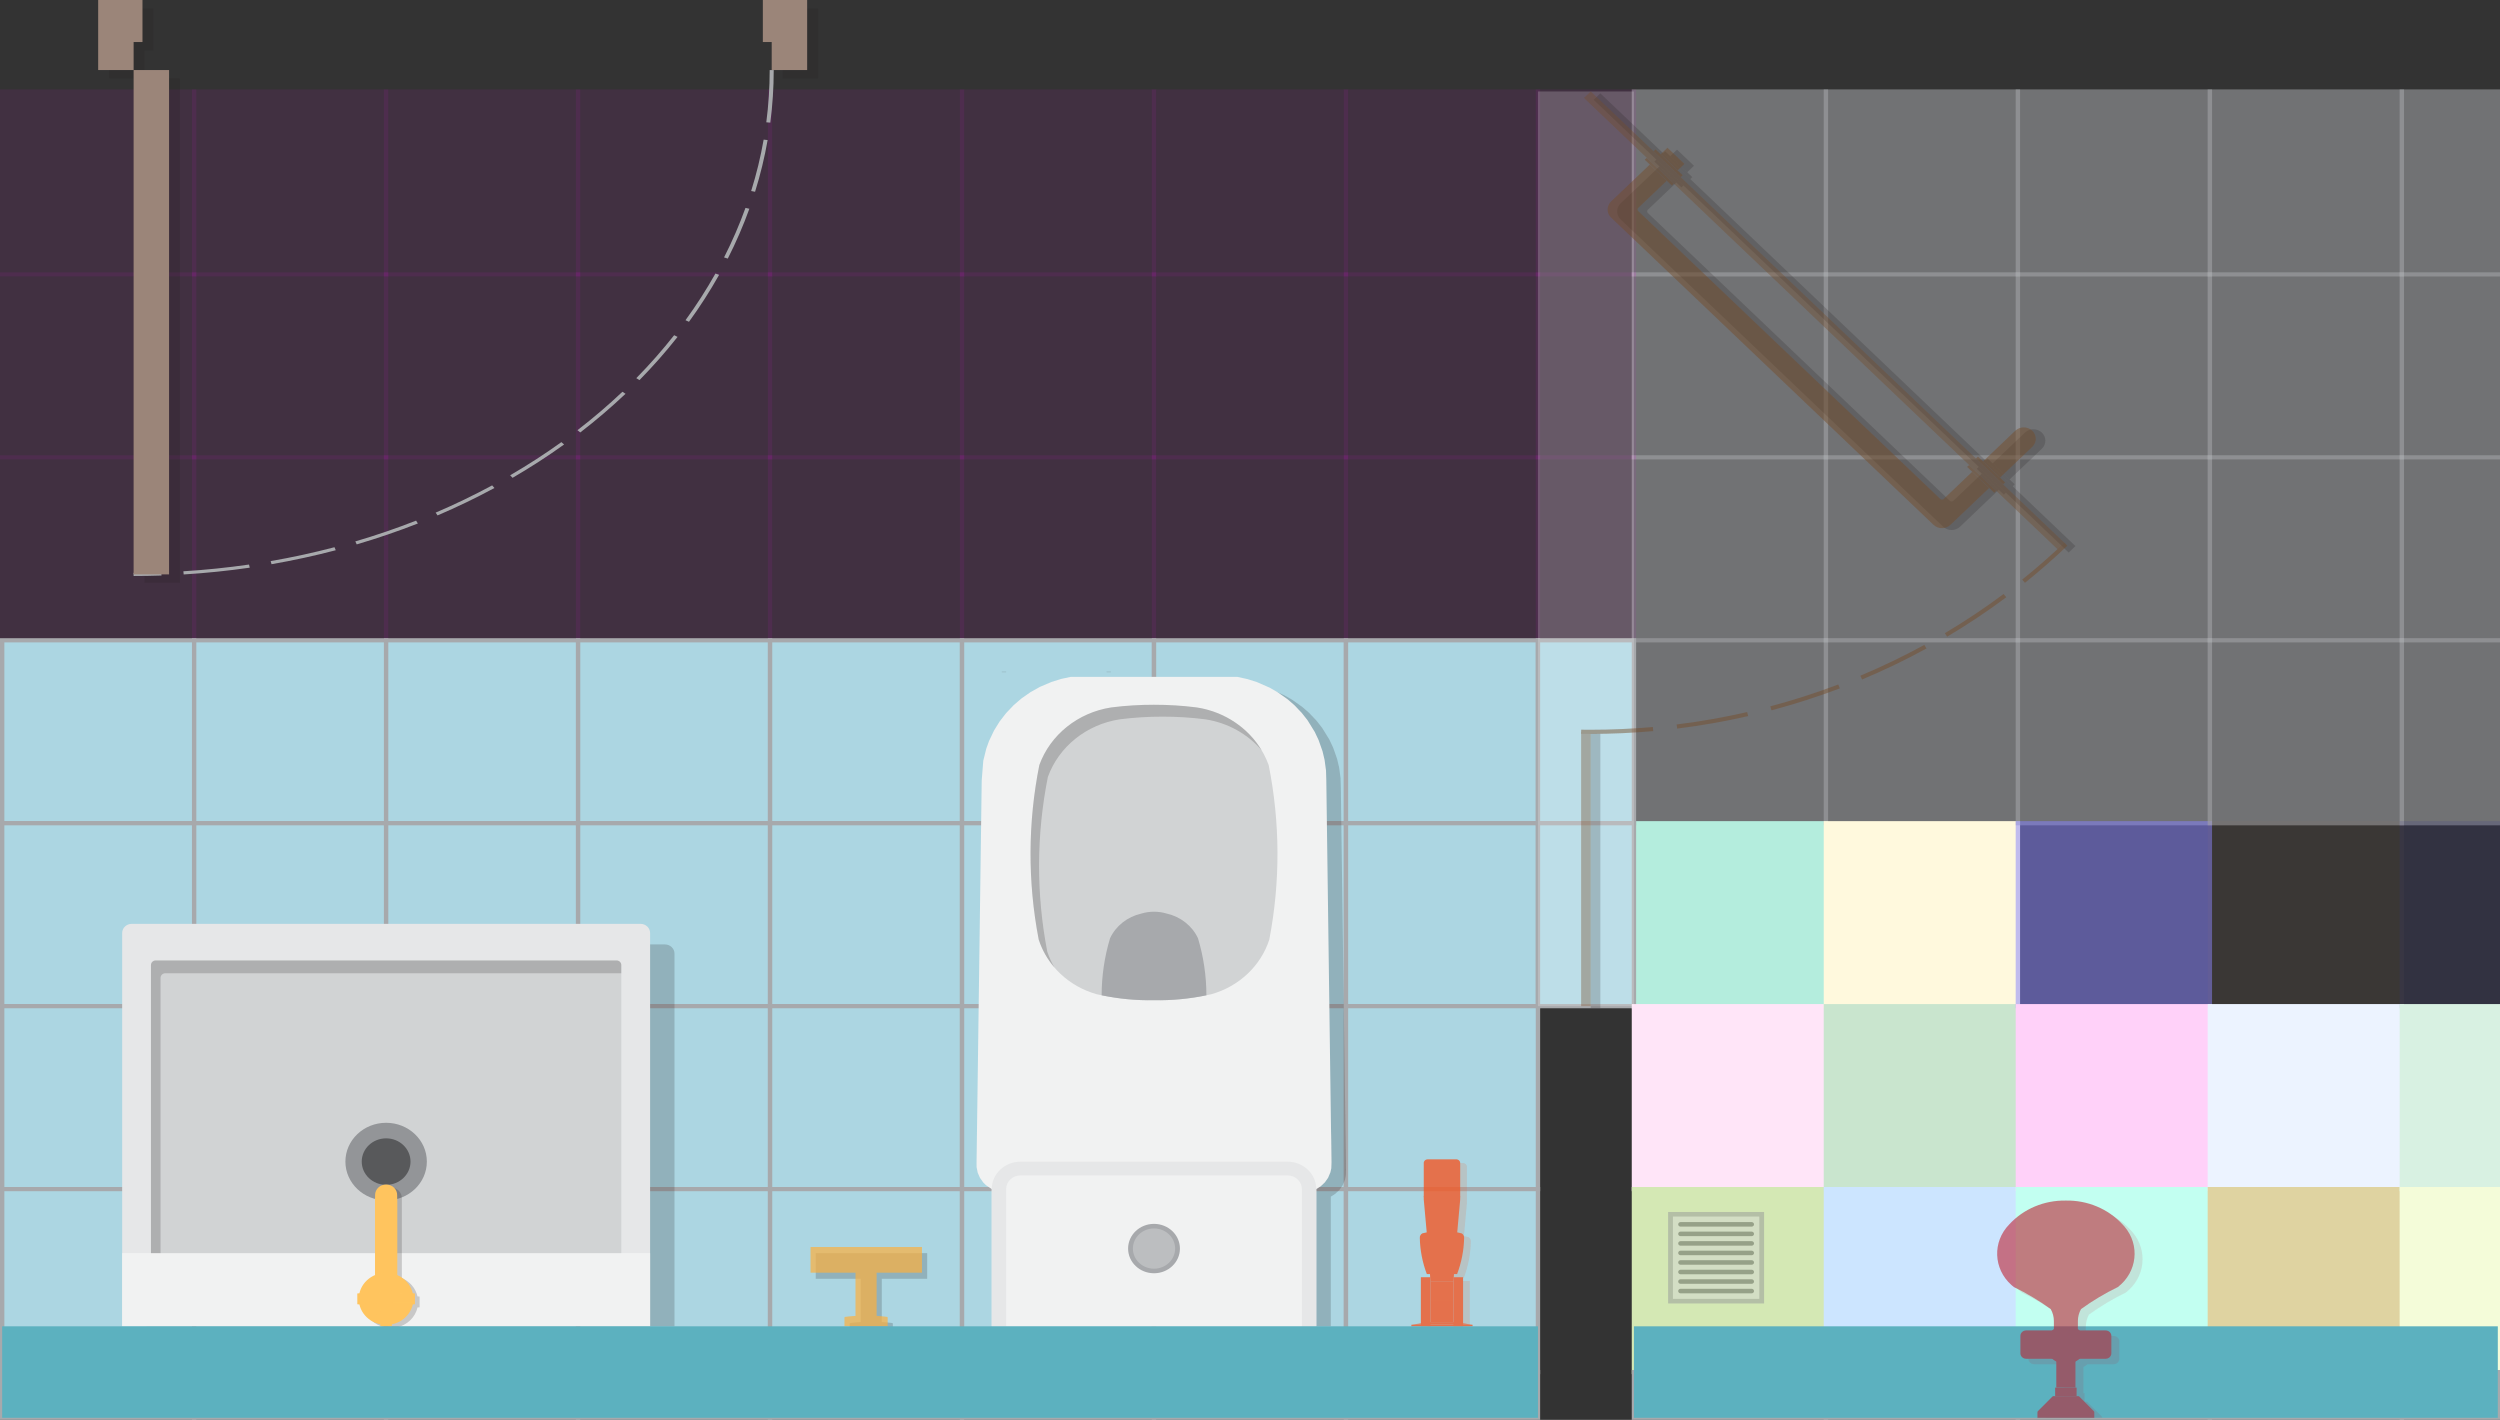<?xml version="1.0" encoding="UTF-8"?>
<svg xmlns="http://www.w3.org/2000/svg" viewBox="0 0 3148.19 1788.01">
  <rect x="0" y="0" width="3148.19" height="1788.01" fill="#333333" stroke="none"/>
  <defs>
    <style>
      .cls-1 {
        fill: #c9e5ce;
      }

      .cls-2 {
        opacity: .81;
      }

      .cls-3 {
        fill: #fff;
      }

      .cls-4 {
        fill: #a7a9ac;
      }

      .cls-5 {
        fill: #f15a29;
      }

      .cls-6 {
        opacity: .51;
      }

      .cls-7 {
        opacity: .5;
      }

      .cls-8 {
        fill: #939598;
      }

      .cls-9 {
        fill: #b4eddd;
      }

      .cls-10 {
        opacity: .06;
      }

      .cls-11 {
        fill: #9b8579;
      }

      .cls-12, .cls-13 {
        fill: #be1e2d;
      }

      .cls-14 {
        fill: #ffd1f9;
      }

      .cls-15 {
        opacity: .47;
      }

      .cls-16, .cls-17, .cls-13 {
        opacity: .2;
      }

      .cls-18 {
        opacity: .07;
      }

      .cls-19 {
        opacity: .8;
      }

      .cls-20 {
        fill: #754c29;
      }

      .cls-21 {
        fill: #fff9dd;
      }

      .cls-22 {
        opacity: .54;
      }

      .cls-23 {
        fill: #a97c50;
      }

      .cls-24 {
        opacity: .58;
      }

      .cls-25 {
        fill: #5cb1bf;
      }

      .cls-26 {
        fill: #ffe5f8;
      }

      .cls-27 {
        fill: #2e3192;
      }

      .cls-28 {
        fill: #cce5ff;
      }

      .cls-29 {
        fill: #dfd3a1;
      }

      .cls-30 {
        opacity: .15;
      }

      .cls-31 {
        fill: #c2fff1;
      }

      .cls-32 {
        fill: #d4e8b4;
      }

      .cls-33 {
        fill: #f1f2f2;
      }

      .cls-34 {
        fill: #fbb040;
      }

      .cls-17, .cls-35 {
        fill: #231f20;
      }

      .cls-36 {
        fill: #d8f1e2;
      }

      .cls-37 {
        fill: #acd6e2;
      }

      .cls-38 {
        opacity: .1;
      }

      .cls-39 {
        fill: #ffc45e;
      }

      .cls-40 {
        fill: #f0f;
      }

      .cls-41 {
        fill: #d1d3d4;
      }

      .cls-42 {
        fill: #e6e7e8;
      }

      .cls-43 {
        fill: #f4fcd9;
      }

      .cls-44 {
        fill: #8681ff;
      }

      .cls-45 {
        fill: #bcbec0;
      }

      .cls-46 {
        fill: #ecf3ff;
      }

      .cls-47 {
        opacity: .71;
      }

      .cls-48 {
        fill: #58595b;
      }
    </style>
  </defs>
  <g id="Layer_2" data-name="Layer 2">
    <g>
      <g class="cls-18">
        <rect class="cls-40" x="8.44" y="109.5" width="230.37" height="241.75" transform="translate(-106.75 353.99) rotate(-90)"/>
        <path class="cls-40" d="m247.24,112.57v235.61H0V112.57h247.24Zm-5.5,230.37V117.81s-236.25,0-236.25,0v225.13s236.25,0,236.25,0Z"/>
      </g>
      <g class="cls-18">
        <rect class="cls-40" x="250.18" y="109.5" width="230.37" height="241.75" transform="translate(134.99 595.74) rotate(-90)"/>
        <path class="cls-40" d="m488.99,112.57v235.61h-247.24V112.57h247.24Zm-5.5,230.37V117.81s-236.25,0-236.25,0v225.13s236.25,0,236.25,0Z"/>
      </g>
      <g class="cls-18">
        <rect class="cls-40" x="491.93" y="109.5" width="230.37" height="241.75" transform="translate(376.74 837.48) rotate(-90)"/>
        <path class="cls-40" d="m730.73,112.57v235.61h-247.24V112.57h247.24Zm-5.5,230.37V117.81s-236.25,0-236.25,0v225.13s236.25,0,236.25,0Z"/>
      </g>
      <g class="cls-18">
        <rect class="cls-40" x="733.67" y="109.5" width="230.37" height="241.75" transform="translate(618.48 1079.23) rotate(-90)"/>
        <path class="cls-40" d="m972.48,112.57v235.61h-247.24V112.57h247.24Zm-5.5,230.37V117.81s-236.25,0-236.25,0v225.13s236.25,0,236.25,0Z"/>
      </g>
      <g class="cls-18">
        <rect class="cls-40" x="975.42" y="109.5" width="230.37" height="241.74" transform="translate(860.23 1320.97) rotate(-90)"/>
        <path class="cls-40" d="m1214.22,112.57v235.61h-247.24V112.57h247.24Zm-5.5,230.37V117.81s-236.25,0-236.25,0v225.13s236.25,0,236.25,0Z"/>
      </g>
      <g class="cls-18">
        <rect class="cls-40" x="1217.16" y="109.5" width="230.37" height="241.75" transform="translate(1101.97 1562.72) rotate(-90)"/>
        <path class="cls-40" d="m1455.97,112.57v235.61h-247.24V112.57h247.24Zm-5.5,230.37V117.81s-236.25,0-236.25,0v225.13s236.25,0,236.25,0Z"/>
      </g>
      <g class="cls-18">
        <rect class="cls-40" x="1458.91" y="109.5" width="230.37" height="241.74" transform="translate(1343.72 1804.47) rotate(-90)"/>
        <path class="cls-40" d="m1697.71,112.57v235.61h-247.24V112.57h247.24Zm-5.5,230.37V117.81s-236.25,0-236.25,0v225.13s236.25,0,236.25,0Z"/>
      </g>
      <g class="cls-18">
        <rect class="cls-40" x="1700.65" y="109.5" width="230.37" height="241.75" transform="translate(1585.47 2046.21) rotate(-90)"/>
        <path class="cls-40" d="m1939.46,112.57v235.61h-247.24V112.57h247.24Zm-5.5,230.37V117.81s-236.25,0-236.25,0v225.13s236.25,0,236.25,0Z"/>
      </g>
      <g class="cls-18">
        <rect class="cls-40" x="8.44" y="339.87" width="230.37" height="241.75" transform="translate(-337.12 584.37) rotate(-90)"/>
        <path class="cls-40" d="m247.24,342.94v235.61H0v-235.61h247.24Zm-5.5,230.37v-225.13s-236.25,0-236.25,0v225.13s236.25,0,236.25,0Z"/>
      </g>
      <g class="cls-18">
        <rect class="cls-40" x="8.44" y="570.24" width="230.37" height="241.75" transform="translate(-567.5 814.74) rotate(-90)"/>
        <path class="cls-40" d="m247.24,573.31v235.61H0v-235.61h247.24Zm-5.5,230.37v-225.13s-236.25,0-236.25,0v225.13s236.25,0,236.25,0Z"/>
      </g>
      <g>
        <rect class="cls-37" x="8.44" y="800.62" width="230.37" height="241.75" transform="translate(-797.87 1045.11) rotate(-90)"/>
        <path class="cls-4" d="m247.24,803.68v235.61H0v-235.61h247.24Zm-5.5,230.37v-225.13s-236.25,0-236.25,0v225.13s236.25,0,236.25,0Z"/>
      </g>
      <g>
        <rect class="cls-37" x="8.44" y="1030.99" width="230.37" height="241.75" transform="translate(-1028.24 1275.48) rotate(-90)"/>
        <path class="cls-4" d="m247.24,1034.06v235.61H0v-235.61h247.24Zm-5.5,230.37v-225.13s-236.25,0-236.25,0v225.13s236.25,0,236.25,0Z"/>
      </g>
      <g>
        <rect class="cls-37" x="8.44" y="1261.36" width="230.37" height="241.75" transform="translate(-1258.61 1505.85) rotate(-90)"/>
        <path class="cls-4" d="m247.24,1264.43v235.61H0v-235.61h247.24Zm-5.5,230.37v-225.13s-236.25,0-236.25,0v225.13s236.25,0,236.25,0Z"/>
      </g>
      <g>
        <rect class="cls-37" x="8.44" y="1491.73" width="230.37" height="241.75" transform="translate(-1488.98 1736.23) rotate(-90)"/>
        <path class="cls-4" d="m247.24,1494.8v235.61H0v-235.61h247.24Zm-5.5,230.37v-225.13s-236.25,0-236.25,0v225.13s236.25,0,236.25,0Z"/>
      </g>
      <g>
        <rect class="cls-37" x="94.82" y="1635.72" width="57.59" height="241.75" transform="translate(-1632.97 1880.21) rotate(-90)"/>
        <path class="cls-4" d="m247.24,1725.17v62.83H0v-62.83h247.24Zm-5.5,57.59v-52.35s-236.25,0-236.25,0v52.35s236.25,0,236.25,0Z"/>
      </g>
      <g class="cls-18">
        <rect class="cls-40" x="250.18" y="339.87" width="230.37" height="241.75" transform="translate(-95.38 826.11) rotate(-90)"/>
        <path class="cls-40" d="m488.99,342.94v235.61h-247.24v-235.61h247.24Zm-5.5,230.37v-225.13s-236.25,0-236.25,0v225.13s236.25,0,236.25,0Z"/>
      </g>
      <g class="cls-18">
        <rect class="cls-40" x="250.18" y="570.24" width="230.37" height="241.75" transform="translate(-325.75 1056.48) rotate(-90)"/>
        <path class="cls-40" d="m488.99,573.31v235.61h-247.24v-235.61h247.24Zm-5.5,230.37v-225.13s-236.25,0-236.25,0v225.13s236.25,0,236.25,0Z"/>
      </g>
      <g>
        <rect class="cls-37" x="250.18" y="800.62" width="230.37" height="241.75" transform="translate(-556.12 1286.86) rotate(-90)"/>
        <path class="cls-4" d="m488.99,803.68v235.61h-247.24v-235.61h247.24Zm-5.5,230.37v-225.13s-236.25,0-236.25,0v225.13s236.25,0,236.25,0Z"/>
      </g>
      <g>
        <rect class="cls-37" x="250.18" y="1030.99" width="230.37" height="241.75" transform="translate(-786.49 1517.23) rotate(-90)"/>
        <path class="cls-4" d="m488.99,1034.06v235.61h-247.24v-235.61h247.24Zm-5.5,230.37v-225.13s-236.25,0-236.25,0v225.13s236.25,0,236.25,0Z"/>
      </g>
      <g>
        <rect class="cls-37" x="250.18" y="1261.36" width="230.37" height="241.75" transform="translate(-1016.87 1747.6) rotate(-90)"/>
        <path class="cls-4" d="m488.99,1264.43v235.61h-247.24v-235.61h247.24Zm-5.5,230.37v-225.13s-236.25,0-236.25,0v225.13s236.25,0,236.25,0Z"/>
      </g>
      <g>
        <rect class="cls-37" x="250.18" y="1491.73" width="230.37" height="241.75" transform="translate(-1247.24 1977.97) rotate(-90)"/>
        <path class="cls-4" d="m488.99,1494.8v235.61h-247.24v-235.61h247.24Zm-5.5,230.37v-225.13s-236.25,0-236.25,0v225.13s236.25,0,236.25,0Z"/>
      </g>
      <g>
        <rect class="cls-37" x="336.57" y="1635.72" width="57.59" height="241.75" transform="translate(-1391.22 2121.95) rotate(-90)"/>
        <path class="cls-4" d="m488.99,1725.17v62.83h-247.24v-62.83h247.24Zm-5.5,57.59v-52.35s-236.25,0-236.25,0v52.35s236.25,0,236.25,0Z"/>
      </g>
      <g class="cls-18">
        <rect class="cls-40" x="491.93" y="339.87" width="230.37" height="241.75" transform="translate(146.37 1067.86) rotate(-90)"/>
        <path class="cls-40" d="m730.73,342.94v235.61h-247.24v-235.61h247.24Zm-5.5,230.37v-225.13s-236.25,0-236.25,0v225.13s236.25,0,236.25,0Z"/>
      </g>
      <g class="cls-18">
        <rect class="cls-40" x="491.93" y="570.24" width="230.37" height="241.75" transform="translate(-84.01 1298.23) rotate(-90)"/>
        <path class="cls-40" d="m730.73,573.31v235.61h-247.24v-235.61h247.24Zm-5.5,230.37v-225.13s-236.25,0-236.25,0v225.13s236.25,0,236.25,0Z"/>
      </g>
      <g>
        <rect class="cls-37" x="491.93" y="800.62" width="230.37" height="241.75" transform="translate(-314.38 1528.6) rotate(-90)"/>
        <path class="cls-4" d="m730.73,803.68v235.61h-247.24v-235.61h247.24Zm-5.5,230.37v-225.13s-236.25,0-236.25,0v225.13s236.25,0,236.25,0Z"/>
      </g>
      <g>
        <rect class="cls-37" x="491.93" y="1030.99" width="230.37" height="241.75" transform="translate(-544.75 1758.97) rotate(-90)"/>
        <path class="cls-4" d="m730.73,1034.06v235.61h-247.24v-235.61h247.24Zm-5.5,230.37v-225.13s-236.25,0-236.25,0v225.13s236.25,0,236.25,0Z"/>
      </g>
      <g>
        <rect class="cls-37" x="491.93" y="1261.36" width="230.37" height="241.75" transform="translate(-775.12 1989.34) rotate(-90)"/>
        <path class="cls-4" d="m730.73,1264.43v235.61h-247.24v-235.61h247.24Zm-5.5,230.37v-225.13s-236.25,0-236.25,0v225.13s236.25,0,236.25,0Z"/>
      </g>
      <g>
        <rect class="cls-37" x="491.93" y="1491.73" width="230.37" height="241.75" transform="translate(-1005.49 2219.72) rotate(-90)"/>
        <path class="cls-4" d="m730.73,1494.8v235.61h-247.24v-235.61h247.24Zm-5.5,230.37v-225.13s-236.25,0-236.25,0v225.13s236.25,0,236.25,0Z"/>
      </g>
      <g>
        <rect class="cls-37" x="578.31" y="1635.72" width="57.59" height="241.75" transform="translate(-1149.48 2363.7) rotate(-90)"/>
        <path class="cls-4" d="m730.73,1725.17v62.83h-247.24v-62.83h247.24Zm-5.5,57.59v-52.35s-236.25,0-236.25,0v52.35s236.25,0,236.25,0Z"/>
      </g>
      <g class="cls-18">
        <rect class="cls-40" x="733.67" y="339.87" width="230.37" height="241.75" transform="translate(388.11 1309.6) rotate(-90)"/>
        <path class="cls-40" d="m972.48,342.94v235.61h-247.24v-235.61h247.24Zm-5.5,230.37v-225.13s-236.25,0-236.25,0v225.13s236.25,0,236.25,0Z"/>
      </g>
      <g class="cls-18">
        <rect class="cls-40" x="733.67" y="570.24" width="230.37" height="241.75" transform="translate(157.74 1539.97) rotate(-90)"/>
        <path class="cls-40" d="m972.48,573.31v235.61h-247.24v-235.61h247.24Zm-5.5,230.37v-225.13s-236.25,0-236.25,0v225.13s236.25,0,236.25,0Z"/>
      </g>
      <g>
        <rect class="cls-37" x="733.67" y="800.62" width="230.37" height="241.75" transform="translate(-72.63 1770.35) rotate(-90)"/>
        <path class="cls-4" d="m972.48,803.68v235.61h-247.24v-235.61h247.24Zm-5.5,230.37v-225.13s-236.25,0-236.25,0v225.13s236.25,0,236.25,0Z"/>
      </g>
      <g>
        <rect class="cls-37" x="733.67" y="1030.99" width="230.37" height="241.75" transform="translate(-303 2000.72) rotate(-90)"/>
        <path class="cls-4" d="m972.48,1034.06v235.61h-247.24v-235.61h247.24Zm-5.5,230.37v-225.13s-236.25,0-236.25,0v225.13s236.25,0,236.25,0Z"/>
      </g>
      <g>
        <rect class="cls-37" x="733.67" y="1261.36" width="230.37" height="241.75" transform="translate(-533.38 2231.09) rotate(-90)"/>
        <path class="cls-4" d="m972.48,1264.43v235.61h-247.24v-235.61h247.24Zm-5.5,230.37v-225.13s-236.25,0-236.25,0v225.13s236.25,0,236.25,0Z"/>
      </g>
      <g>
        <rect class="cls-37" x="733.67" y="1491.73" width="230.37" height="241.75" transform="translate(-763.75 2461.46) rotate(-90)"/>
        <path class="cls-4" d="m972.48,1494.8v235.61h-247.24v-235.61h247.24Zm-5.5,230.37v-225.13s-236.25,0-236.25,0v225.13s236.25,0,236.25,0Z"/>
      </g>
      <g>
        <rect class="cls-37" x="820.06" y="1635.72" width="57.59" height="241.75" transform="translate(-907.73 2605.45) rotate(-90)"/>
        <path class="cls-4" d="m972.48,1725.17v62.83h-247.24v-62.83h247.24Zm-5.5,57.59v-52.35s-236.25,0-236.25,0v52.35s236.25,0,236.25,0Z"/>
      </g>
      <g class="cls-18">
        <rect class="cls-40" x="975.42" y="339.87" width="230.37" height="241.74" transform="translate(629.86 1551.35) rotate(-90)"/>
        <path class="cls-40" d="m1214.22,342.94v235.61h-247.24v-235.61h247.24Zm-5.5,230.37v-225.13s-236.25,0-236.25,0v225.13s236.25,0,236.25,0Z"/>
      </g>
      <g class="cls-18">
        <rect class="cls-40" x="975.42" y="570.24" width="230.37" height="241.74" transform="translate(399.49 1781.72) rotate(-90)"/>
        <path class="cls-40" d="m1214.22,573.31v235.61h-247.24v-235.61h247.24Zm-5.5,230.37v-225.13s-236.25,0-236.25,0v225.13s236.25,0,236.25,0Z"/>
      </g>
      <g>
        <rect class="cls-37" x="975.42" y="800.62" width="230.37" height="241.74" transform="translate(169.11 2012.09) rotate(-90)"/>
        <path class="cls-4" d="m1214.22,803.68v235.61h-247.24v-235.61h247.24Zm-5.5,230.37v-225.13s-236.25,0-236.25,0v225.13s236.25,0,236.25,0Z"/>
      </g>
      <g>
        <rect class="cls-37" x="975.42" y="1030.99" width="230.37" height="241.74" transform="translate(-61.26 2242.46) rotate(-90)"/>
        <path class="cls-4" d="m1214.22,1034.06v235.61h-247.24v-235.61h247.24Zm-5.5,230.37v-225.13s-236.25,0-236.25,0v225.13s236.25,0,236.25,0Z"/>
      </g>
      <g>
        <rect class="cls-37" x="975.42" y="1261.36" width="230.37" height="241.74" transform="translate(-291.63 2472.84) rotate(-90)"/>
        <path class="cls-4" d="m1214.22,1264.43v235.61h-247.24v-235.61h247.24Zm-5.5,230.37v-225.13s-236.25,0-236.25,0v225.13s236.25,0,236.25,0Z"/>
      </g>
      <g>
        <rect class="cls-37" x="975.42" y="1491.73" width="230.37" height="241.74" transform="translate(-522 2703.21) rotate(-90)"/>
        <path class="cls-4" d="m1214.22,1494.8v235.61h-247.24v-235.61h247.24Zm-5.5,230.37v-225.13s-236.25,0-236.25,0v225.13s236.25,0,236.25,0Z"/>
      </g>
      <g>
        <rect class="cls-37" x="1061.81" y="1635.72" width="57.59" height="241.74" transform="translate(-665.99 2847.19) rotate(-90)"/>
        <path class="cls-4" d="m1214.22,1725.17v62.83h-247.24v-62.83h247.24Zm-5.5,57.59v-52.35s-236.25,0-236.25,0v52.35s236.25,0,236.25,0Z"/>
      </g>
      <g class="cls-18">
        <rect class="cls-40" x="1217.16" y="339.87" width="230.37" height="241.75" transform="translate(871.6 1793.09) rotate(-90)"/>
        <path class="cls-40" d="m1455.97,342.94v235.61h-247.24v-235.61h247.24Zm-5.5,230.37v-225.13s-236.25,0-236.25,0v225.13s236.25,0,236.25,0Z"/>
      </g>
      <g class="cls-18">
        <rect class="cls-40" x="1217.16" y="570.24" width="230.37" height="241.75" transform="translate(641.23 2023.46) rotate(-90)"/>
        <path class="cls-40" d="m1455.97,573.31v235.61h-247.24v-235.61h247.24Zm-5.5,230.37v-225.13s-236.25,0-236.25,0v225.13s236.25,0,236.25,0Z"/>
      </g>
      <g>
        <rect class="cls-37" x="1217.16" y="800.62" width="230.37" height="241.75" transform="translate(410.86 2253.84) rotate(-90)"/>
        <path class="cls-4" d="m1455.97,803.68v235.61h-247.24v-235.61h247.24Zm-5.5,230.37v-225.13s-236.25,0-236.25,0v225.13s236.25,0,236.25,0Z"/>
      </g>
      <g>
        <rect class="cls-37" x="1217.16" y="1030.99" width="230.37" height="241.75" transform="translate(180.49 2484.21) rotate(-90)"/>
        <path class="cls-4" d="m1455.97,1034.06v235.61h-247.24v-235.61h247.24Zm-5.5,230.37v-225.13s-236.25,0-236.25,0v225.13s236.25,0,236.25,0Z"/>
      </g>
      <g>
        <rect class="cls-37" x="1217.16" y="1261.36" width="230.37" height="241.75" transform="translate(-49.89 2714.58) rotate(-90)"/>
        <path class="cls-4" d="m1455.97,1264.43v235.61h-247.24v-235.61h247.24Zm-5.5,230.37v-225.13s-236.25,0-236.25,0v225.13s236.25,0,236.25,0Z"/>
      </g>
      <g>
        <rect class="cls-37" x="1217.16" y="1491.73" width="230.37" height="241.75" transform="translate(-280.26 2944.95) rotate(-90)"/>
        <path class="cls-4" d="m1455.97,1494.8v235.61h-247.24v-235.61h247.24Zm-5.5,230.37v-225.13s-236.25,0-236.25,0v225.13s236.25,0,236.25,0Z"/>
      </g>
      <g>
        <rect class="cls-37" x="1303.55" y="1635.72" width="57.59" height="241.75" transform="translate(-424.24 3088.94) rotate(-90)"/>
        <path class="cls-4" d="m1455.97,1725.17v62.83h-247.24v-62.83h247.24Zm-5.5,57.59v-52.35s-236.25,0-236.25,0v52.35s236.25,0,236.25,0Z"/>
      </g>
      <g class="cls-18">
        <rect class="cls-40" x="1458.91" y="339.87" width="230.37" height="241.74" transform="translate(1113.35 2034.84) rotate(-90)"/>
        <path class="cls-40" d="m1697.71,342.94v235.61h-247.24v-235.61h247.24Zm-5.5,230.37v-225.13s-236.25,0-236.25,0v225.13s236.25,0,236.25,0Z"/>
      </g>
      <g class="cls-18">
        <rect class="cls-40" x="1458.91" y="570.24" width="230.37" height="241.74" transform="translate(882.98 2265.21) rotate(-90)"/>
        <path class="cls-40" d="m1697.71,573.31v235.61h-247.24v-235.61h247.24Zm-5.5,230.37v-225.13s-236.25,0-236.25,0v225.13s236.25,0,236.25,0Z"/>
      </g>
      <g>
        <rect class="cls-37" x="1458.91" y="800.62" width="230.37" height="241.74" transform="translate(652.6 2495.58) rotate(-90)"/>
        <path class="cls-4" d="m1697.71,803.68v235.61h-247.24v-235.61h247.24Zm-5.5,230.37v-225.13s-236.25,0-236.25,0v225.13s236.25,0,236.25,0Z"/>
      </g>
      <g>
        <rect class="cls-37" x="1458.91" y="1030.99" width="230.37" height="241.74" transform="translate(422.23 2725.95) rotate(-90)"/>
        <path class="cls-4" d="m1697.71,1034.06v235.61h-247.24v-235.61h247.24Zm-5.5,230.37v-225.13s-236.25,0-236.25,0v225.13s236.25,0,236.25,0Z"/>
      </g>
      <g>
        <rect class="cls-37" x="1458.91" y="1261.36" width="230.37" height="241.74" transform="translate(191.86 2956.33) rotate(-90)"/>
        <path class="cls-4" d="m1697.71,1264.43v235.61h-247.24v-235.61h247.24Zm-5.5,230.37v-225.13s-236.25,0-236.25,0v225.13s236.25,0,236.25,0Z"/>
      </g>
      <g>
        <rect class="cls-37" x="1458.91" y="1491.73" width="230.37" height="241.74" transform="translate(-38.51 3186.7) rotate(-90)"/>
        <path class="cls-4" d="m1697.71,1494.8v235.61h-247.24v-235.61h247.24Zm-5.5,230.37v-225.13s-236.25,0-236.25,0v225.13s236.25,0,236.25,0Z"/>
      </g>
      <g>
        <rect class="cls-37" x="1545.3" y="1635.72" width="57.59" height="241.74" transform="translate(-182.5 3330.68) rotate(-90)"/>
        <path class="cls-4" d="m1697.71,1725.17v62.83h-247.24v-62.83h247.24Zm-5.5,57.59v-52.35s-236.25,0-236.25,0v52.35s236.25,0,236.25,0Z"/>
      </g>
      <g class="cls-18">
        <rect class="cls-40" x="1700.65" y="339.87" width="230.37" height="241.75" transform="translate(1355.09 2276.58) rotate(-90)"/>
        <path class="cls-40" d="m1939.46,342.94v235.61h-247.24v-235.61h247.24Zm-5.5,230.37v-225.13s-236.25,0-236.25,0v225.13s236.25,0,236.25,0Z"/>
      </g>
      <g class="cls-18">
        <rect class="cls-40" x="1700.65" y="570.24" width="230.37" height="241.75" transform="translate(1124.72 2506.95) rotate(-90)"/>
        <path class="cls-40" d="m1939.46,573.31v235.61h-247.24v-235.61h247.24Zm-5.5,230.37v-225.13s-236.25,0-236.25,0v225.13s236.25,0,236.25,0Z"/>
      </g>
      <g>
        <rect class="cls-37" x="1700.65" y="800.62" width="230.37" height="241.75" transform="translate(894.35 2737.33) rotate(-90)"/>
        <path class="cls-4" d="m1939.46,803.68v235.61h-247.24v-235.61h247.24Zm-5.5,230.37v-225.13s-236.25,0-236.25,0v225.13s236.25,0,236.25,0Z"/>
      </g>
      <g>
        <rect class="cls-37" x="1700.65" y="1030.99" width="230.37" height="241.75" transform="translate(663.98 2967.7) rotate(-90)"/>
        <path class="cls-4" d="m1939.46,1034.06v235.61h-247.24v-235.61h247.24Zm-5.5,230.37v-225.13s-236.25,0-236.25,0v225.13s236.25,0,236.25,0Z"/>
      </g>
      <g>
        <rect class="cls-37" x="1700.65" y="1261.36" width="230.37" height="241.75" transform="translate(433.6 3198.07) rotate(-90)"/>
        <path class="cls-4" d="m1939.46,1264.43v235.61h-247.24v-235.61h247.24Zm-5.5,230.37v-225.13s-236.25,0-236.25,0v225.13s236.25,0,236.25,0Z"/>
      </g>
      <g>
        <rect class="cls-37" x="1700.65" y="1491.73" width="230.37" height="241.75" transform="translate(203.23 3428.44) rotate(-90)"/>
        <path class="cls-4" d="m1939.46,1494.8v235.61h-247.24v-235.61h247.24Zm-5.5,230.37v-225.13s-236.25,0-236.25,0v225.13s236.25,0,236.25,0Z"/>
      </g>
      <g>
        <rect class="cls-37" x="1787.04" y="1635.72" width="57.59" height="241.75" transform="translate(59.25 3572.43) rotate(-90)"/>
        <path class="cls-4" d="m1939.46,1725.17v62.83h-247.24v-62.83h247.24Zm-5.5,57.59v-52.35s-236.25,0-236.25,0v52.35s236.25,0,236.25,0Z"/>
      </g>
      <g class="cls-22">
        <rect class="cls-4" x="2063.27" y="109.5" width="230.37" height="241.75" transform="translate(1948.08 2408.83) rotate(-90)"/>
        <path class="cls-4" d="m2302.08,112.57v235.61h-247.24V112.57h247.24Zm-5.5,230.37V117.81s-236.25,0-236.25,0v225.13s236.25,0,236.25,0Z"/>
      </g>
      <g class="cls-22">
        <rect class="cls-4" x="2063.27" y="339.87" width="230.37" height="241.75" transform="translate(1717.71 2639.2) rotate(-90)"/>
        <path class="cls-4" d="m2302.08,342.94v235.61h-247.24v-235.61h247.24Zm-5.5,230.37v-225.13s-236.25,0-236.25,0v225.13s236.25,0,236.25,0Z"/>
      </g>
      <g class="cls-22">
        <rect class="cls-4" x="2063.27" y="570.24" width="230.37" height="241.75" transform="translate(1487.34 2869.57) rotate(-90)"/>
        <path class="cls-4" d="m2302.08,573.31v235.61h-247.24v-235.61h247.24Zm-5.5,230.37v-225.13s-236.25,0-236.25,0v225.13s236.25,0,236.25,0Z"/>
      </g>
      <g class="cls-22">
        <rect class="cls-4" x="2063.27" y="800.62" width="230.37" height="241.75" transform="translate(1256.97 3099.94) rotate(-90)"/>
        <path class="cls-4" d="m2302.08,803.68v235.61h-247.24v-235.61h247.24Zm-5.5,230.37v-225.13s-236.25,0-236.25,0v225.13s236.25,0,236.25,0Z"/>
      </g>
      <g>
        <rect class="cls-9" x="2063.27" y="1030.99" width="230.37" height="241.75" transform="translate(1026.59 3330.32) rotate(-90)"/>
        <path class="cls-9" d="m2302.08,1034.06v235.61h-247.24v-235.61h247.24Zm-5.5,230.37v-225.13s-236.25,0-236.25,0v225.13s236.25,0,236.25,0Z"/>
      </g>
      <g class="cls-18">
        <rect class="cls-40" x="1881.96" y="169.94" width="230.37" height="120.87" transform="translate(1766.77 2227.52) rotate(-90)"/>
        <path class="cls-40" d="m2060.33,112.57v235.61h-126.37V112.57h126.37Zm-5.5,230.37V117.81s-115.37,0-115.37,0v225.13s115.37,0,115.37,0Z"/>
      </g>
      <g class="cls-18">
        <rect class="cls-40" x="1881.96" y="400.31" width="230.37" height="120.87" transform="translate(1536.4 2457.89) rotate(-90)"/>
        <path class="cls-40" d="m2060.33,342.94v235.61h-126.37v-235.61h126.37Zm-5.5,230.37v-225.13s-115.37,0-115.37,0v225.13s115.37,0,115.37,0Z"/>
      </g>
      <g class="cls-18">
        <rect class="cls-40" x="1881.96" y="630.68" width="230.37" height="120.87" transform="translate(1306.03 2688.26) rotate(-90)"/>
        <path class="cls-40" d="m2060.33,573.31v235.61h-126.37v-235.61h126.37Zm-5.5,230.37v-225.13s-115.37,0-115.37,0v225.13s115.37,0,115.37,0Z"/>
      </g>
      <g>
        <rect class="cls-37" x="1881.96" y="861.05" width="230.37" height="120.87" transform="translate(1075.66 2918.64) rotate(-90)"/>
        <path class="cls-4" d="m2060.33,803.68v235.61h-126.37v-235.61h126.37Zm-5.5,230.37v-225.13s-115.37,0-115.37,0v225.13s115.37,0,115.37,0Z"/>
      </g>
      <g>
        <rect class="cls-37" x="1881.96" y="1091.43" width="230.37" height="120.87" transform="translate(845.29 3149.01) rotate(-90)"/>
        <path class="cls-4" d="m2060.33,1034.06v235.61h-126.37v-235.61h126.37Zm-5.5,230.37v-225.13s-115.37,0-115.37,0v225.13s115.37,0,115.37,0Z"/>
      </g>
      <g>
        <rect class="cls-26" x="2063.27" y="1261.36" width="230.37" height="241.75" transform="translate(796.22 3560.69) rotate(-90)"/>
        <path class="cls-26" d="m2302.08,1264.43v235.61h-247.24v-235.61h247.24Zm-5.5,230.37v-225.13s-236.25,0-236.25,0v225.13s236.25,0,236.25,0Z"/>
      </g>
      <g>
        <rect class="cls-32" x="2063.27" y="1491.73" width="230.37" height="241.75" transform="translate(565.85 3791.06) rotate(-90)"/>
        <path class="cls-32" d="m2302.08,1494.8v235.61h-247.24v-235.61h247.24Zm-5.5,230.37v-225.13s-236.25,0-236.25,0v225.13s236.25,0,236.25,0Z"/>
      </g>
      <g>
        <rect class="cls-37" x="2149.66" y="1635.72" width="57.59" height="241.75" transform="translate(421.87 3935.04) rotate(-90)"/>
        <path class="cls-4" d="m2302.08,1725.17v62.83h-247.24v-62.83h247.24Zm-5.5,57.59v-52.35s-236.25,0-236.25,0v52.35s236.25,0,236.25,0Z"/>
      </g>
      <g class="cls-22">
        <rect class="cls-4" x="2305.01" y="109.5" width="230.37" height="241.75" transform="translate(2189.83 2650.57) rotate(-90)"/>
        <path class="cls-4" d="m2543.82,112.57v235.61h-247.24V112.57h247.24Zm-5.5,230.37V117.81s-236.25,0-236.25,0v225.13s236.25,0,236.25,0Z"/>
      </g>
      <g class="cls-22">
        <rect class="cls-4" x="2305.01" y="339.87" width="230.37" height="241.75" transform="translate(1959.46 2880.95) rotate(-90)"/>
        <path class="cls-4" d="m2543.82,342.94v235.61h-247.24v-235.61h247.24Zm-5.5,230.37v-225.13s-236.25,0-236.25,0v225.13s236.25,0,236.25,0Z"/>
      </g>
      <g class="cls-22">
        <rect class="cls-4" x="2305.01" y="570.24" width="230.37" height="241.75" transform="translate(1729.08 3111.32) rotate(-90)"/>
        <path class="cls-4" d="m2543.82,573.31v235.61h-247.24v-235.61h247.24Zm-5.5,230.37v-225.13s-236.25,0-236.25,0v225.13s236.25,0,236.25,0Z"/>
      </g>
      <g class="cls-22">
        <rect class="cls-4" x="2305.01" y="800.62" width="230.37" height="241.75" transform="translate(1498.71 3341.69) rotate(-90)"/>
        <path class="cls-4" d="m2543.82,803.68v235.61h-247.24v-235.61h247.24Zm-5.5,230.37v-225.13s-236.25,0-236.25,0v225.13s236.25,0,236.25,0Z"/>
      </g>
      <g>
        <rect class="cls-21" x="2305.01" y="1030.99" width="230.37" height="241.75" transform="translate(1268.34 3572.06) rotate(-90)"/>
        <path class="cls-21" d="m2543.82,1034.06v235.61h-247.24v-235.61h247.24Zm-5.5,230.37v-225.13s-236.25,0-236.25,0v225.13s236.25,0,236.25,0Z"/>
      </g>
      <g>
        <rect class="cls-1" x="2305.01" y="1261.36" width="230.37" height="241.75" transform="translate(1037.97 3802.43) rotate(-90)"/>
        <path class="cls-1" d="m2543.82,1264.43v235.61h-247.24v-235.61h247.24Zm-5.5,230.37v-225.13s-236.25,0-236.25,0v225.13s236.25,0,236.25,0Z"/>
      </g>
      <g>
        <rect class="cls-28" x="2305.01" y="1491.73" width="230.37" height="241.75" transform="translate(807.6 4032.81) rotate(-90)"/>
        <path class="cls-28" d="m2543.82,1494.8v235.61h-247.24v-235.61h247.24Zm-5.5,230.37v-225.13s-236.25,0-236.25,0v225.13s236.25,0,236.25,0Z"/>
      </g>
      <g>
        <rect class="cls-37" x="2391.4" y="1635.72" width="57.59" height="241.75" transform="translate(663.61 4176.79) rotate(-90)"/>
        <path class="cls-4" d="m2543.82,1725.17v62.83h-247.24v-62.83h247.24Zm-5.5,57.59v-52.35s-236.25,0-236.25,0v52.35s236.25,0,236.25,0Z"/>
      </g>
      <g class="cls-22">
        <rect class="cls-4" x="2546.76" y="109.5" width="230.37" height="241.75" transform="translate(2431.57 2892.32) rotate(-90)"/>
        <path class="cls-4" d="m2785.57,112.57v235.61h-247.24V112.57h247.24Zm-5.5,230.37V117.81s-236.25,0-236.25,0v225.13s236.25,0,236.25,0Z"/>
      </g>
      <g class="cls-22">
        <rect class="cls-4" x="2546.76" y="339.87" width="230.37" height="241.75" transform="translate(2201.2 3122.69) rotate(-90)"/>
        <path class="cls-4" d="m2785.57,342.94v235.61h-247.24v-235.61h247.24Zm-5.5,230.37v-225.13s-236.25,0-236.25,0v225.13s236.25,0,236.25,0Z"/>
      </g>
      <g class="cls-22">
        <rect class="cls-4" x="2546.76" y="570.24" width="230.37" height="241.75" transform="translate(1970.83 3353.06) rotate(-90)"/>
        <path class="cls-4" d="m2785.57,573.31v235.61h-247.24v-235.61h247.24Zm-5.5,230.37v-225.13s-236.25,0-236.25,0v225.13s236.25,0,236.25,0Z"/>
      </g>
      <g class="cls-22">
        <rect class="cls-4" x="2546.76" y="800.62" width="230.37" height="241.75" transform="translate(1740.46 3583.44) rotate(-90)"/>
        <path class="cls-4" d="m2785.57,803.68v235.61h-247.24v-235.61h247.24Zm-5.5,230.37v-225.13s-236.25,0-236.25,0v225.13s236.25,0,236.25,0Z"/>
      </g>
      <g class="cls-6">
        <rect class="cls-44" x="2546.76" y="1030.99" width="230.37" height="241.75" transform="translate(1510.09 3813.81) rotate(-90)"/>
        <path class="cls-44" d="m2785.57,1034.06v235.61h-247.24v-235.61h247.24Zm-5.5,230.37v-225.13s-236.25,0-236.25,0v225.13s236.25,0,236.25,0Z"/>
      </g>
      <g>
        <rect class="cls-14" x="2546.76" y="1261.36" width="230.37" height="241.75" transform="translate(1279.71 4044.18) rotate(-90)"/>
        <path class="cls-14" d="m2785.57,1264.43v235.61h-247.24v-235.61h247.24Zm-5.5,230.37v-225.13s-236.25,0-236.25,0v225.13s236.25,0,236.25,0Z"/>
      </g>
      <g>
        <rect class="cls-31" x="2546.76" y="1491.73" width="230.37" height="241.75" transform="translate(1049.34 4274.55) rotate(-90)"/>
        <path class="cls-31" d="m2785.57,1494.8v235.61h-247.24v-235.61h247.24Zm-5.5,230.37v-225.13s-236.25,0-236.25,0v225.13s236.25,0,236.25,0Z"/>
      </g>
      <g>
        <rect class="cls-37" x="2633.15" y="1635.72" width="57.59" height="241.75" transform="translate(905.36 4418.53) rotate(-90)"/>
        <path class="cls-4" d="m2785.57,1725.17v62.83h-247.24v-62.83h247.24Zm-5.5,57.59v-52.35s-236.25,0-236.25,0v52.35s236.25,0,236.25,0Z"/>
      </g>
      <g class="cls-22">
        <rect class="cls-4" x="2788.51" y="109.5" width="230.37" height="241.74" transform="translate(2673.32 3134.06) rotate(-90)"/>
        <path class="cls-4" d="m3027.31,112.57v235.61h-247.24V112.57h247.24Zm-5.5,230.37V117.81s-236.25,0-236.25,0v225.13s236.25,0,236.25,0Z"/>
      </g>
      <g class="cls-22">
        <rect class="cls-4" x="2788.51" y="339.87" width="230.37" height="241.74" transform="translate(2442.95 3364.44) rotate(-90)"/>
        <path class="cls-4" d="m3027.31,342.94v235.61h-247.24v-235.61h247.24Zm-5.5,230.37v-225.13s-236.25,0-236.25,0v225.13s236.25,0,236.25,0Z"/>
      </g>
      <g class="cls-22">
        <rect class="cls-4" x="2788.51" y="570.24" width="230.37" height="241.74" transform="translate(2212.57 3594.81) rotate(-90)"/>
        <path class="cls-4" d="m3027.31,573.31v235.61h-247.24v-235.61h247.24Zm-5.5,230.37v-225.13s-236.25,0-236.25,0v225.13s236.25,0,236.25,0Z"/>
      </g>
      <g class="cls-22">
        <rect class="cls-4" x="2788.51" y="800.62" width="230.37" height="241.74" transform="translate(1982.2 3825.18) rotate(-90)"/>
        <path class="cls-4" d="m3027.31,803.68v235.61h-247.24v-235.61h247.24Zm-5.5,230.37v-225.13s-236.25,0-236.25,0v225.13s236.25,0,236.25,0Z"/>
      </g>
      <g class="cls-10">
        <rect class="cls-23" x="2788.51" y="1030.99" width="230.37" height="241.74" transform="translate(1751.83 4055.55) rotate(-90)"/>
        <path class="cls-23" d="m3027.31,1034.06v235.61h-247.24v-235.61h247.24Zm-5.5,230.37v-225.13s-236.25,0-236.25,0v225.13s236.25,0,236.25,0Z"/>
      </g>
      <g>
        <rect class="cls-46" x="2788.51" y="1261.36" width="230.37" height="241.74" transform="translate(1521.46 4285.92) rotate(-90)"/>
        <path class="cls-46" d="m3027.31,1264.43v235.61h-247.24v-235.61h247.24Zm-5.5,230.37v-225.13s-236.25,0-236.25,0v225.13s236.25,0,236.25,0Z"/>
      </g>
      <g>
        <rect class="cls-29" x="2788.51" y="1491.73" width="230.37" height="241.74" transform="translate(1291.09 4516.3) rotate(-90)"/>
        <path class="cls-29" d="m3027.31,1494.8v235.61h-247.24v-235.61h247.24Zm-5.5,230.37v-225.13s-236.25,0-236.25,0v225.13s236.25,0,236.25,0Z"/>
      </g>
      <g>
        <rect class="cls-37" x="2874.89" y="1635.72" width="57.59" height="241.74" transform="translate(1147.1 4660.28) rotate(-90)"/>
        <path class="cls-4" d="m3027.31,1725.17v62.83h-247.24v-62.83h247.24Zm-5.5,57.59v-52.35s-236.25,0-236.25,0v52.35s236.25,0,236.25,0Z"/>
      </g>
      <g class="cls-22">
        <rect class="cls-4" x="2969.81" y="169.94" width="230.37" height="120.87" transform="translate(2854.63 3315.37) rotate(-90)"/>
        <path class="cls-4" d="m3148.19,112.57v235.61h-126.37V112.57h126.37Zm-5.5,230.37V117.81s-115.37,0-115.37,0v225.13s115.37,0,115.37,0Z"/>
      </g>
      <g class="cls-22">
        <rect class="cls-4" x="2969.81" y="400.31" width="230.37" height="120.87" transform="translate(2624.26 3545.74) rotate(-90)"/>
        <path class="cls-4" d="m3148.19,342.94v235.61h-126.37v-235.61h126.37Zm-5.5,230.37v-225.13s-115.37,0-115.37,0v225.13s115.37,0,115.37,0Z"/>
      </g>
      <g class="cls-22">
        <rect class="cls-4" x="2969.81" y="630.68" width="230.37" height="120.87" transform="translate(2393.88 3776.12) rotate(-90)"/>
        <path class="cls-4" d="m3148.19,573.31v235.61h-126.37v-235.61h126.37Zm-5.5,230.37v-225.13s-115.37,0-115.37,0v225.13s115.37,0,115.37,0Z"/>
      </g>
      <g class="cls-22">
        <rect class="cls-4" x="2969.81" y="861.05" width="230.37" height="120.87" transform="translate(2163.51 4006.49) rotate(-90)"/>
        <path class="cls-4" d="m3148.19,803.68v235.61h-126.37v-235.61h126.37Zm-5.5,230.37v-225.13s-115.37,0-115.37,0v225.13s115.37,0,115.37,0Z"/>
      </g>
      <g class="cls-30">
        <rect class="cls-27" x="2969.81" y="1091.42" width="230.37" height="120.87" transform="translate(1933.14 4236.86) rotate(-90)"/>
        <path class="cls-27" d="m3148.19,1034.06v235.61h-126.37v-235.61h126.37Zm-5.5,230.37v-225.13s-115.37,0-115.37,0v225.13s115.37,0,115.37,0Z"/>
      </g>
      <g>
        <rect class="cls-36" x="2969.81" y="1321.8" width="230.37" height="120.87" transform="translate(1702.77 4467.23) rotate(-90)"/>
        <path class="cls-36" d="m3148.19,1264.43v235.61h-126.37v-235.61h126.37Zm-5.5,230.37v-225.13s-115.37,0-115.37,0v225.13s115.37,0,115.37,0Z"/>
      </g>
      <g>
        <rect class="cls-43" x="2969.81" y="1552.17" width="230.37" height="120.87" transform="translate(1472.39 4697.61) rotate(-90)"/>
        <path class="cls-43" d="m3148.19,1494.8v235.61h-126.37v-235.61h126.37Zm-5.5,230.37v-225.13s-115.37,0-115.37,0v225.13s115.37,0,115.37,0Z"/>
      </g>
      <g>
        <rect class="cls-37" x="3056.2" y="1696.15" width="57.59" height="120.87" transform="translate(1328.41 4841.59) rotate(-90)"/>
        <path class="cls-4" d="m3148.19,1725.17v62.83h-126.37v-62.83h126.37Zm-5.5,57.59v-52.35s-115.37,0-115.37,0v52.35s115.37,0,115.37,0Z"/>
      </g>
    </g>
    <g class="cls-7">
      <rect class="cls-8" x="2103.47" y="1523.37" width="115.19" height="120.87" transform="translate(577.25 3744.87) rotate(-90)"/>
      <rect class="cls-41" x="2109.23" y="1529.42" width="103.67" height="108.79" transform="translate(577.25 3744.87) rotate(-90)"/>
      <g>
        <path class="cls-48" d="m2208.8,1625.81h0c0,1.58-1.35,2.87-3.01,2.87h-89.47c-1.65,0-3.01-1.29-3.01-2.87h0c0-1.58,1.35-2.87,3.01-2.87h89.47c1.65,0,3.01,1.29,3.01,2.87Z"/>
        <path class="cls-48" d="m2208.8,1613.81h0c0,1.58-1.35,2.87-3.01,2.87h-89.47c-1.65,0-3.01-1.29-3.01-2.87h0c0-1.58,1.35-2.87,3.01-2.87h89.47c1.65,0,3.01,1.29,3.01,2.87Z"/>
        <path class="cls-48" d="m2208.8,1601.81h0c0,1.58-1.35,2.87-3.01,2.87h-89.47c-1.65,0-3.01-1.29-3.01-2.87h0c0-1.58,1.35-2.87,3.01-2.87h89.47c1.65,0,3.01,1.29,3.01,2.87Z"/>
        <path class="cls-48" d="m2208.8,1589.81h0c0,1.58-1.35,2.86-3.01,2.86h-89.47c-1.65,0-3.01-1.29-3.01-2.86h0c0-1.58,1.35-2.87,3.01-2.87h89.47c1.65,0,3.01,1.29,3.01,2.87Z"/>
        <path class="cls-48" d="m2208.8,1577.81h0c0,1.58-1.35,2.87-3.01,2.87h-89.47c-1.65,0-3.01-1.29-3.01-2.87h0c0-1.58,1.35-2.87,3.01-2.87h89.47c1.65,0,3.01,1.29,3.01,2.87Z"/>
        <path class="cls-48" d="m2208.8,1565.81h0c0,1.58-1.35,2.87-3.01,2.87h-89.47c-1.65,0-3.01-1.29-3.01-2.87h0c0-1.58,1.35-2.87,3.01-2.87h89.47c1.65,0,3.01,1.29,3.01,2.87Z"/>
        <path class="cls-48" d="m2208.8,1553.8h0c0,1.58-1.35,2.87-3.01,2.87h-89.47c-1.65,0-3.01-1.29-3.01-2.87h0c0-1.58,1.35-2.87,3.01-2.87h89.47c1.65,0,3.01,1.29,3.01,2.87Z"/>
        <path class="cls-48" d="m2208.8,1541.8h0c0,1.58-1.35,2.87-3.01,2.87h-89.47c-1.65,0-3.01-1.29-3.01-2.87h0c0-1.58,1.35-2.87,3.01-2.87h89.47c1.65,0,3.01,1.29,3.01,2.87Z"/>
      </g>
    </g>
  </g>
  <g id="Layer_1" data-name="Layer 1">
    <g id="LWPOLYLINE" class="cls-16">
      <rect class="cls-3" x="1936.71" y="115.19" width="120.87" height="1151.86"/>
    </g>
    <g id="LWPOLYLINE-2" data-name="LWPOLYLINE">
      <rect class="cls-25" x="2057.58" y="1670.2" width="1087.85" height="115.19"/>
    </g>
    <g>
      <g class="cls-16">
        <g id="LWPOLYLINE-3" data-name="LWPOLYLINE">
          <polygon class="cls-35" points="182 98.8 182 63.52 193.16 63.52 193.16 10.59 137.35 10.59 137.35 98.8 182 98.8 182 98.8"/>
        </g>
        <g id="LWPOLYLINE-4" data-name="LWPOLYLINE">
          <polygon class="cls-35" points="985.52 98.8 985.52 63.52 974.36 63.52 974.36 10.59 1030.17 10.59 1030.17 98.8 985.52 98.8 985.52 98.8"/>
        </g>
        <g id="LWPOLYLINE-5" data-name="LWPOLYLINE">
          <rect class="cls-35" x="182" y="98.8" width="44.64" height="635.11"/>
        </g>
      </g>
      <g id="ARC">
        <path class="cls-4" d="m974.33,88.21c0,22.1-1.45,44.38-4.3,66.22l-5.05-.41c2.84-21.71,4.28-43.85,4.28-65.81h5.08Zm-7.66,88.17c-3.83,21.85-9.15,43.76-15.83,65.12l-4.93-.96c6.64-21.23,11.93-43,15.73-64.71l5.03.55Zm-23.01,86.5c-7.63,21.19-16.77,42.31-27.17,62.76l-4.71-1.5c10.33-20.32,19.42-41.31,26.99-62.36l4.88,1.1Zm-38.08,83.19c-11.29,20.13-24.06,40.04-37.96,59.16l-4.4-2c13.81-19,26.51-38.78,37.72-58.78l4.64,1.63Zm-52.35,78.16c-14.71,18.7-30.85,37.01-47.96,54.43l-4.01-2.46c17-17.31,33.04-35.51,47.66-54.09l4.31,2.12Zm-65.52,71.67c-17.84,16.92-37.02,33.3-56.99,48.68l-3.54-2.87c19.85-15.29,38.9-31.56,56.64-48.38l3.9,2.57Zm-77.36,63.83c-20.63,14.83-42.48,28.96-64.92,42.01l-3.01-3.23c22.3-12.97,44.01-27.02,64.51-41.75l3.42,2.97Zm-87.72,54.8c-23.03,12.44-47.12,24.06-71.62,34.53l-2.41-3.53c24.35-10.4,48.29-21.95,71.17-34.31l2.87,3.31Zm-96.41,44.68c-24.99,9.81-50.9,18.67-77.01,26.34l-1.77-3.76c25.94-7.63,51.69-16.43,76.52-26.18l2.26,3.59Zm-103.4,33.69c-26.44,6.95-53.66,12.87-80.9,17.6l-1.09-3.92c27.06-4.7,54.11-10.58,80.38-17.49l1.6,3.81Zm-108.32,21.96c-27.37,3.96-55.36,6.84-83.2,8.54l-.39-4c27.66-1.69,55.48-4.55,82.67-8.49l.91,3.95Zm-111.13,9.87c-11.63.39-23.44.59-35.12.59v-4.01c11.6,0,23.34-.2,34.9-.59l.22,4.01Z"/>
      </g>
      <g id="LWPOLYLINE-6" data-name="LWPOLYLINE">
        <polygon class="cls-11" points="168.26 88.21 168.26 52.93 179.42 52.93 179.42 0 123.62 0 123.62 88.21 168.26 88.21 168.26 88.21"/>
      </g>
      <g id="LWPOLYLINE-7" data-name="LWPOLYLINE">
        <polygon class="cls-11" points="971.79 88.21 971.79 52.93 960.63 52.93 960.63 0 1016.43 0 1016.43 88.21 971.79 88.21 971.79 88.21"/>
      </g>
      <g id="LWPOLYLINE-8" data-name="LWPOLYLINE">
        <rect class="cls-11" x="168.26" y="88.21" width="44.64" height="635.11"/>
      </g>
    </g>
    <g class="cls-24">
      <path class="cls-13" d="m2540.24,1548.76c-21.37,21.82-20.14,56.01,2.76,76.38.99.88,2.01,1.72,3.06,2.53,16.3,7.92,31.82,17.2,46.39,27.75,2.61,4.64,3.97,9.82,3.97,15.08v10.11h0c-.74.52-1.45,1.08-2.11,1.66h-32.81c-4.01,0-7.25,3.09-7.25,6.91v21.89c0,3.82,3.25,6.91,7.25,6.91h32.82c1.57,1.38,3.3,2.53,5.13,3.47v32.82h-1.44s0,10.72,0,10.72h-1.96c-.56,0-1.1.22-1.48.61l-18.27,18.32c-.36.36-.56.84-.56,1.34h71.61c0-.5-.2-.98-.56-1.34l-18.27-18.32c-.39-.39-.92-.61-1.48-.61h-1.97v-10.72s-1.43,0-1.43,0v-32.83c1.03-.53,2.05-1.11,3.02-1.8.74-.52,1.44-1.08,2.11-1.66h32.81c4.01,0,7.25-3.09,7.25-6.91v-21.89c0-3.82-3.25-6.91-7.25-6.91h-32.83c-.67-.58-1.36-1.15-2.09-1.66h0v-10.11c0-5.26,1.36-10.44,3.97-15.08,14.56-10.55,30.09-19.84,46.39-27.75,24.36-18.75,28.16-52.78,8.48-75.99-.85-1-1.74-1.98-2.66-2.92-17.96-19.53-44.05-30.51-71.29-30-27.24-.51-53.34,10.47-71.29,30Z"/>
      <rect class="cls-12" x="2589.42" y="1711.08" width="24.18" height="36.29"/>
      <rect class="cls-12" x="2587.99" y="1747.37" width="27.05" height="10.72"/>
      <path class="cls-12" d="m2586.02,1758.09h1.96s27.05,0,27.05,0h1.97c.56,0,1.1.22,1.48.61l18.27,18.32c.36.36.56.84.56,1.34v7.02h-71.61v-7.02c0-.5.2-.98.56-1.34l18.27-18.32c.39-.39.92-.61,1.48-.61Z"/>
      <path class="cls-12" d="m2651.55,1675.36c4.01,0,7.25,3.09,7.25,6.91v21.89c0,3.82-3.25,6.91-7.25,6.91h-100.07c-4.01,0-7.25-3.1-7.25-6.91v-21.89c0-3.82,3.25-6.91,7.25-6.91h100.07Z"/>
      <path class="cls-12" d="m2586.4,1673.7c-11.31,7.95-13.72,23.14-5.37,33.92,8.35,10.78,24.28,13.07,35.6,5.12,11.31-7.95,13.72-23.14,5.37-33.92-1.51-1.95-3.32-3.68-5.37-5.12h-30.22Z"/>
      <path class="cls-12" d="m2601.51,1707.62c-8.35,0-15.11-6.45-15.11-14.4v-29.63c0-5.26-1.36-10.44-3.97-15.08-14.56-10.55-30.09-19.84-46.39-27.75-1.05-.81-2.07-1.66-3.06-2.54-22.89-20.36-24.13-54.56-2.76-76.38,17.96-19.53,44.05-30.51,71.3-30,27.24-.51,53.33,10.47,71.29,30,.92.94,1.81,1.92,2.66,2.92,19.68,23.22,15.88,57.24-8.48,75.99-16.3,7.91-31.82,17.2-46.39,27.75-2.61,4.64-3.97,9.81-3.97,15.08v29.63c0,7.95-6.77,14.4-15.11,14.4Z"/>
    </g>
    <path class="cls-17" d="m2111,229.94l-35.9,34.21c-1.18,1.12-1.18,2.95,0,4.07l380.34,362.45c1.18,1.12,3.09,1.12,4.27,0l35.9-34.21,21.37,20.36-48.72,46.43c-5.9,5.62-15.47,5.62-21.37,0l-405.98-386.88c-5.9-5.62-5.9-14.74,0-20.36l48.72-46.43,21.37,20.36Z"/>
    <g id="LWPOLYLINE-9" data-name="LWPOLYLINE" class="cls-16">
      <path class="cls-35" d="m2549.89,544.74c5.9-5.62,15.47-5.62,21.37,0,5.9,5.62,5.9,14.74,0,20.36l-40.6,38.69-21.37-20.36,40.6-38.69h0Z"/>
    </g>
    <g id="LWPOLYLINE-10" data-name="LWPOLYLINE" class="cls-16">
      <polygon class="cls-35" points="2103.31 196.55 2111.86 188.4 2133.23 208.77 2124.68 216.91 2103.31 196.55"/>
    </g>
    <g id="LWPOLYLINE-11" data-name="LWPOLYLINE" class="cls-16">
      <rect class="cls-35" x="2003.19" y="923.85" width="12.09" height="345.56"/>
    </g>
    <g id="LWPOLYLINE-12" data-name="LWPOLYLINE" class="cls-16">
      <polygon class="cls-35" points="2006.73 125.69 2605.02 695.83 2613.57 687.68 2015.28 117.54 2006.73 125.69"/>
    </g>
    <g id="LWPOLYLINE-13" data-name="LWPOLYLINE" class="cls-16">
      <polygon class="cls-35" points="2094.34 192.88 2096.9 190.44 2131.09 223.02 2128.53 225.46 2094.34 192.88"/>
    </g>
    <g id="LWPOLYLINE-14" data-name="LWPOLYLINE" class="cls-16">
      <polygon class="cls-35" points="2085.79 201.03 2083.23 203.47 2117.41 236.05 2119.98 233.61 2085.79 201.03"/>
    </g>
    <g id="LWPOLYLINE-15" data-name="LWPOLYLINE" class="cls-16">
      <polygon class="cls-35" points="2534.51 612.34 2537.07 609.9 2502.88 577.32 2500.32 579.77 2534.51 612.34"/>
    </g>
    <g id="LWPOLYLINE-16" data-name="LWPOLYLINE" class="cls-16">
      <polygon class="cls-35" points="2525.96 620.49 2523.4 622.93 2489.21 590.35 2491.77 587.91 2525.96 620.49"/>
    </g>
    <g>
      <path class="cls-17" d="m1267.18,1670.2v-163.3s0,163.3,0,163.3Z"/>
      <path class="cls-17" d="m1270.09,1670.2h-2.91s2.91,0,2.91,0Z"/>
      <polygon class="cls-17" points="1267.18 1670.2 1267.18 1506.9 1259.76 1501.84 1256.49 1498.57 1252.31 1492.69 1249.54 1486.34 1248.08 1479.24 1248.07 1473.03 1254.55 992.12 1256.52 967.45 1260.23 952.41 1263.73 942.7 1270.09 929.34 1277.12 917.99 1285.38 907.33 1294.94 897.32 1304.82 888.87 1316.23 880.94 1327.94 874.42 1342.33 868.27 1354.69 864.43 1366.56 861.86 1576.47 861.86 1589.24 864.66 1600.74 868.29 1617 875.37 1627.08 881.11 1639.77 890.1 1648.39 897.6 1657.66 907.33 1664.91 916.57 1673.95 931.2 1678.78 941.42 1683.74 955.56 1686.31 966.37 1688.12 979.78 1688.48 992.12 1694.96 1473.03 1694.79 1480.68 1693.71 1485.65 1690.72 1492.69 1686.71 1498.38 1681.49 1503.31 1675.85 1506.9 1675.85 1670.2 1267.18 1670.2 1267.18 1670.2 1267.18 1670.2"/>
      <polygon class="cls-17" points="1248.07 1473.03 1248.08 1472.43 1248.08 1479.24 1248.07 1473.03"/>
      <polygon class="cls-17" points="1248.08 1479.24 1248.08 1472.43 1249.54 1364.14 1248.08 1479.24"/>
      <path class="cls-17" d="m1267.18,935.44l2.91-6.1-2.91,6.1Z"/>
      <path class="cls-17" d="m1270.09,929.34l7.03-11.35-7.03,11.35Z"/>
      <path class="cls-17" d="m1277.12,917.99l8.25-10.66-8.25,10.66Z"/>
      <path class="cls-17" d="m1285.38,907.33l9.56-10.01-9.56,10.01Z"/>
      <path class="cls-17" d="m1294.94,897.32l9.89-8.45-9.89,8.45Z"/>
      <path class="cls-17" d="m1304.82,888.87l11.41-7.94-11.41,7.94Z"/>
      <path class="cls-17" d="m1316.23,880.94l11.7-6.52-11.7,6.52Z"/>
      <path class="cls-17" d="m1327.94,874.42l14.39-6.14-14.39,6.14Z"/>
      <path class="cls-17" d="m1342.33,868.27l12.37-3.85-12.37,3.85Z"/>
      <path class="cls-17" d="m1354.69,864.43l11.87-2.57-11.87,2.57Z"/>
      <polygon class="cls-17" points="1694.79 1480.68 1693.71 1380.05 1694.79 1459.99 1694.79 1480.68"/>
      <polygon class="cls-17" points="1694.79 1480.68 1694.79 1459.99 1694.96 1473.03 1694.79 1480.68"/>
      <g id="WIPEOUT">
        <polygon class="cls-41" points="1229.77 1463.55 1229.78 1462.95 1229.78 1469.76 1229.77 1463.55"/>
        <polygon class="cls-41" points="1229.78 1469.76 1229.78 1462.95 1231.24 1354.66 1229.78 1469.76"/>
        <path class="cls-41" d="m1248.89,1670.2v-172.78s0,172.78,0,172.78Z"/>
        <path class="cls-41" d="m1251.79,1670.2h-2.91s2.91,0,2.91,0Z"/>
        <path class="cls-41" d="m1248.89,925.95l2.91-6.1-2.91,6.1Z"/>
        <path class="cls-41" d="m1251.79,919.85l7.03-11.34-7.03,11.34Z"/>
        <path class="cls-41" d="m1258.83,908.51l8.25-10.66-8.25,10.66Z"/>
        <path class="cls-41" d="m1267.08,897.85l9.56-10.01-9.56,10.01Z"/>
        <path class="cls-41" d="m1276.64,887.84l9.89-8.45-9.89,8.45Z"/>
        <path class="cls-41" d="m1286.53,879.39l11.41-7.93-11.41,7.93Z"/>
        <path class="cls-41" d="m1297.93,871.45l11.71-6.52-11.71,6.52Z"/>
        <path class="cls-41" d="m1309.64,864.93l14.39-6.14-14.39,6.14Z"/>
        <path class="cls-41" d="m1324.03,858.79l12.37-3.85-12.37,3.85Z"/>
        <path class="cls-41" d="m1336.39,854.94l11.87-2.57-11.87,2.57Z"/>
        <polygon class="cls-41" points="1676.49 1471.2 1675.41 1370.56 1676.49 1450.5 1676.49 1471.2"/>
        <polygon class="cls-41" points="1676.49 1471.2 1676.49 1450.5 1676.67 1463.55 1676.49 1471.2"/>
        <polygon class="cls-33" points="1248.89 1670.2 1248.89 1497.42 1241.46 1492.35 1238.19 1489.09 1234.02 1483.21 1231.24 1476.86 1229.78 1469.76 1229.77 1463.55 1236.25 982.64 1238.23 957.96 1241.94 942.92 1245.43 933.21 1251.79 919.85 1258.83 908.51 1267.08 897.85 1276.64 887.84 1286.53 879.39 1297.93 871.45 1309.64 864.93 1324.03 858.79 1336.39 854.94 1348.26 852.38 1558.18 852.38 1570.94 855.18 1582.45 858.8 1598.7 865.89 1608.78 871.63 1621.48 880.62 1630.09 888.11 1639.36 897.85 1646.61 907.09 1655.65 921.72 1660.48 931.94 1665.44 946.07 1668.01 956.89 1669.82 970.29 1670.19 982.64 1676.67 1463.55 1676.49 1471.2 1675.41 1476.17 1672.42 1483.21 1668.41 1488.9 1663.19 1493.83 1657.55 1497.42 1657.55 1670.2 1248.89 1670.2 1248.89 1670.2 1248.89 1670.2"/>
      </g>
      <path class="cls-42" d="m1657.55,1670.2v-172.78c0-19.08-16.24-34.56-36.26-34.56h-336.14c-20.03,0-36.26,15.47-36.26,34.56v172.78s408.66,0,408.66,0Z"/>
      <path class="cls-33" d="m1267.02,1670.2v-172.78c0-9.54,8.12-17.28,18.13-17.28h336.14c10.01,0,18.13,7.74,18.13,17.28v172.78h-372.4Z"/>
      <g id="CIRCLE">
        <path class="cls-4" d="m1453.22,1603.39c-18.03,0-32.64-13.92-32.64-31.1,0-17.18,14.61-31.1,32.64-31.1,18.02,0,32.64,13.92,32.64,31.1,0,17.18-14.61,31.1-32.64,31.1h0Z"/>
      </g>
      <path class="cls-41" d="m1453.22,887.49c18.01-.02,36.01,1.1,53.86,3.37,41.9,6.46,76.68,34.34,90.54,72.57,14.5,72.58,14.77,147.1.79,219.78-10.71,33.1-38.08,58.91-72.92,68.78-23.66,5.44-47.95,7.98-72.28,7.56-24.33.42-48.62-2.12-72.28-7.56-34.85-9.86-62.21-35.67-72.92-68.78-13.97-72.68-13.71-147.19.79-219.78,13.86-38.23,48.65-66.11,90.54-72.57,17.86-2.27,35.85-3.4,53.87-3.37Z"/>
      <path class="cls-17" d="m1453.23,887.49c18.01-.02,36.01,1.09,53.86,3.37,34.82,5.37,64.72,25.53,81.78,54.11-17.55-20.58-42.67-34.78-71.04-39.15-17.85-2.27-35.85-3.4-53.86-3.36-18.01-.03-36.01,1.09-53.86,3.36-41.91,6.46-76.69,34.35-90.55,72.58-14.5,72.58-14.77,147.11-.8,219.78,2.3,7.11,5.37,13.87,9.1,20.21-8.82-10.24-15.63-22.15-19.85-35.19-13.97-72.67-13.71-147.19.78-219.78,13.86-38.23,48.65-66.11,90.55-72.57,17.87-2.28,35.85-3.4,53.87-3.37Z"/>
      <path class="cls-4" d="m1453.22,1148.09c5.45-.01,10.88.79,16.08,2.37,17.47,3.96,32.01,15.45,39.31,31.09,7,23.35,10.56,47.53,10.58,71.81-21.65,4.49-43.79,6.57-65.96,6.19-22.17.38-44.31-1.69-65.96-6.19.01-24.28,3.58-48.46,10.58-71.81,7.3-15.64,21.84-27.12,39.31-31.09,5.2-1.58,10.63-2.38,16.08-2.37Z"/>
      <rect class="cls-35" x="1393.42" y="846.15" width="5.5" height=".14"/>
      <rect class="cls-35" x="1261.5" y="846.15" width="5.5" height=".14"/>
      <g id="CIRCLE-2" data-name="CIRCLE">
        <path class="cls-45" d="m1453.22,1597.63c-14.69,0-26.59-11.34-26.59-25.34,0-13.99,11.91-25.34,26.59-25.34s26.59,11.35,26.59,25.34c0,14-11.91,25.34-26.59,25.34h0Z"/>
      </g>
    </g>
    <path class="cls-17" d="m1027.24,1610.38h56.62s0,54.42,0,54.42h0c-4.36.27-8.72.67-13.06,1.21-.48.06-.84.45-.84.91v10.83s54.39,0,54.39,0v-10.83c0-.46-.36-.85-.84-.91-4.34-.54-8.69-.94-13.06-1.21v-54.43s57.12,0,57.12,0v-32.33s-140.33,0-140.33,0v32.33Z"/>
    <g class="cls-47">
      <rect class="cls-34" x="1077.31" y="1587.18" width="26.59" height="73.97"/>
      <path class="cls-34" d="m1064.25,1658.29c4.34-.54,8.69-.94,13.06-1.21h26.59c4.36.27,8.72.68,13.06,1.21.48.06.84.45.84.91v10.83s-54.39,0-54.39,0v-10.83c0-.46.36-.85.84-.91Z"/>
      <rect class="cls-34" x="1074.69" y="1516.32" width="32.33" height="140.33" transform="translate(-495.64 2677.35) rotate(-90)"/>
    </g>
    <g class="cls-2">
      <g class="cls-16">
        <path class="cls-5" d="m1801.37,1469.18v8.06s.09,0,.09,0c-.05.27-.09.55-.09.84v37.14s3.74,41.36,3.74,41.36h-.08s-5.48,1.25-5.48,1.25c-2.11,1.19-3.33,3.42-3.14,5.75.31,15.51,3.29,30.87,8.81,45.46h2.05s1.84,0,1.84,0h.06l.26,4h-11.7s0,58.12,0,58.12l-11.96,1.75h0v1.97s53.02,0,53.02,0h0s12.08,0,12.08,0h0s11.95,0,11.95,0v-1.97s-.01,0-.01,0l-11.94-1.75v-58.12s-11.7,0-11.7,0l.26-4h.08s3.86,0,3.86,0c5.53-14.59,8.5-29.95,8.82-45.46.19-2.33-1.03-4.56-3.14-5.75l-5.48-1.25h-.08s3.74-41.36,3.74-41.36v-37.98s0,.84,0,.84c0-.29-.03-.57-.09-.84h.09s0-8.06,0-8.06c0-2.54-2.16-4.6-4.83-4.6h-36.23c-2.67,0-4.83,2.06-4.83,4.6Z"/>
      </g>
      <path class="cls-5" d="m1792.9,1472.57v-8.06c0-2.54,2.16-4.6,4.83-4.6h36.23c2.67,0,4.83,2.06,4.83,4.61v8.06h-45.89Z"/>
      <path class="cls-5" d="m1796.56,1551.9l-5.48,1.25c-2.11,1.19-3.33,3.42-3.14,5.75.31,15.51,3.29,30.87,8.81,45.46h2.05s1.84,0,1.84,0h30.4s3.87,0,3.87,0c5.52-14.59,8.5-29.95,8.82-45.46.19-2.33-1.03-4.56-3.14-5.75l-5.48-1.25h-38.56Z"/>
      <g id="LINE">
        <rect class="cls-5" x="1792.9" y="1506.52" width="45.89" height="1.15"/>
      </g>
      <polygon class="cls-5" points="1830.33 1614.12 1832.75 1577.3 1798.94 1577.29 1801.35 1614.12 1830.33 1614.12"/>
      <path class="cls-5" d="m1832.75,1577.3l6.04-66.75v-37.98s0,.84,0,.84c0-2.54-2.16-4.6-4.83-4.6h-36.23c-2.67,0-4.83,2.06-4.83,4.6v-.84s0,37.98,0,37.98l6.03,66.75h33.81Z"/>
      <g id="LINE-2" data-name="LINE">
        <polygon class="cls-5" points="1831.06 1603.79 1831.06 1604.94 1831.03 1603.79 1831.06 1603.79"/>
      </g>
      <rect class="cls-5" x="1777.31" y="1668.23" width="77.05" height="1.97"/>
      <polygon class="cls-5" points="1777.31 1668.23 1800.14 1664.89 1831.54 1664.9 1854.36 1668.23 1777.31 1668.23"/>
      <rect class="cls-5" x="1830.33" y="1608.37" width="12.08" height="61.83"/>
      <rect class="cls-5" x="1789.27" y="1608.37" width="12.08" height="61.83"/>
      <rect class="cls-5" x="1801.35" y="1614.12" width="28.98" height="24.17"/>
      <rect class="cls-5" x="1802.54" y="1637.1" width="26.61" height="28.98" transform="translate(164.25 3467.43) rotate(-90)"/>
    </g>
    <g>
      <g id="LWPOLYLINE-17" data-name="LWPOLYLINE" class="cls-16">
        <path class="cls-35" d="m184.56,1670.2v-469.39c0-6.36,5.41-11.52,12.09-11.52h640.63c6.68,0,12.09,5.16,12.09,11.52v469.39H184.56Z"/>
      </g>
      <g id="LWPOLYLINE-18" data-name="LWPOLYLINE">
        <path class="cls-42" d="m153.84,1670.03v-495.13c0-6.36,5.41-11.52,12.09-11.52h640.63c6.68,0,12.09,5.16,12.09,11.52v495.13H153.84Z"/>
      </g>
      <g id="LWPOLYLINE-19" data-name="LWPOLYLINE">
        <rect class="cls-33" x="153.84" y="1578.05" width="664.8" height="92.15"/>
      </g>
      <g id="LWPOLYLINE-20" data-name="LWPOLYLINE">
        <path class="cls-41" d="m190.1,1578.05h592.28s0-362.84,0-362.84c0-3.18-2.71-5.76-6.04-5.76H196.14c-3.34,0-6.04,2.58-6.04,5.76v362.84Z"/>
      </g>
      <g id="LWPOLYLINE-21" data-name="LWPOLYLINE" class="cls-16">
        <path class="cls-35" d="m196.14,1209.45h580.19c3.34,0,6.04,2.58,6.04,5.76v10.37H208.23c-3.34,0-6.04,2.58-6.04,5.76v346.71h-12.09v-362.84c0-3.18,2.71-5.76,6.04-5.76Z"/>
      </g>
      <g>
        <ellipse class="cls-8" cx="486.24" cy="1462.77" rx="51.28" ry="48.87"/>
        <path class="cls-48" d="m486.24,1433.49c16.97,0,30.72,13.11,30.72,29.28,0,16.17-13.76,29.28-30.72,29.28-16.97,0-30.72-13.11-30.72-29.28,0-16.17,13.76-29.28,30.72-29.28Z"/>
      </g>
      <path class="cls-17" d="m478.24,1508.71c0,.17,0,.34.01.51v100.25c-9.96,4.19-17.44,12.74-19.77,23.11h-1.99c-.33,0-.61.26-.61.58v12.67c0,.32.27.58.61.58h1.99c2.83,12.57,13.22,22.47,26.41,25.16v1.91c0,.32.27.58.6.58h13.3c.33,0,.6-.26.6-.58v-1.91c13.19-2.7,23.56-12.59,26.39-25.16h2.01c.33,0,.6-.26.6-.58v-12.67c0-.32-.27-.58-.6-.58h-2.01c-2.33-10.37-9.8-18.91-19.75-23.1v-100.26c.29-7.31-5.7-13.46-13.37-13.74-.18,0-.35-.01-.53-.01-7.68,0-13.9,5.93-13.9,13.25Z"/>
      <g>
        <path class="cls-39" d="m486.23,1602.83c-19.01,0-34.43,14.69-34.43,32.81,0,18.12,15.41,32.81,34.43,32.81,19.01,0,34.43-14.69,34.43-32.81,0-18.12-15.41-32.81-34.43-32.81Z"/>
        <path class="cls-39" d="m472.34,1619.82v-114.45c0-.17,0-.34,0-.5,0-7.32,6.22-13.25,13.9-13.25.18,0,.35,0,.53,0,7.67.28,13.65,6.43,13.36,13.74v114.45s-27.79,0-27.79,0Z"/>
        <path class="cls-39" d="m472.34,1621.53v-109.37c0-.17,0-.34,0-.5,0-7.32,6.22-13.25,13.9-13.25.18,0,.35,0,.53,0,7.67.28,13.65,6.43,13.36,13.74v109.37s-27.79,0-27.79,0Z"/>
        <path class="cls-39" d="m486.23,1613.06c13.09,0,23.7,10.11,23.7,22.58,0,12.47-10.61,22.58-23.7,22.58-13.09,0-23.7-10.11-23.7-22.58,0-12.47,10.61-22.58,23.7-22.58Z"/>
        <g>
          <path class="cls-39" d="m478.99,1669.62v-24.77c0-1.27-1.08-2.3-2.42-2.3h-25.99c-.33,0-.6-.26-.6-.58v-12.67c0-.32.27-.58.6-.58h25.99c1.34,0,2.42-1.03,2.42-2.3v-24.76c0-.32.27-.58.6-.58h13.3c.33,0,.6.26.6.58v24.76c0,1.27,1.08,2.3,2.42,2.3h25.99c.33,0,.6.26.6.58v12.67c0,.32-.27.58-.6.58h-25.99c-1.34,0-2.42,1.03-2.42,2.3v24.77c0,.32-.27.58-.6.58h-13.3c-.33,0-.6-.26-.6-.58Z"/>
          <g class="cls-38">
            <path class="cls-39" d="m520.55,1640.68h-25.99c-1.34,0-2.42,1.03-2.42,2.3v24.77c0,.32-.27.58-.6.58l-12.55,1.3c0,.32.27.58.6.58h13.3c.33,0,.6-.26.6-.58v-24.77c0-1.27,1.08-2.3,2.42-2.3h25.99c.33,0,.6-.26.6-.58v-12.67c0-.32-.27-.58-.6-.58l-.74,11.37c0,.32-.27.58-.6.58Z"/>
            <path class="cls-39" d="m493.51,1626.62c0-.06-.02-.13-.02-.19v-24.76c0-.32-.27-.58-.6-.58h-.74s.56,25.16,1.37,25.53Z"/>
            <path class="cls-39" d="m449.98,1640.68v1.3c0,.32.27.58.6.58h25.99c.38,0,.73.09,1.05.24-.11-1.18-27.64-2.11-27.64-2.11Z"/>
          </g>
          <g class="cls-16">
            <path class="cls-39" d="m478.97,1644.66c0,.07.02.13.02.2v24.77c0,.32.27.58.6.58,0,0,.18-25.16-.63-25.54Z"/>
            <path class="cls-39" d="m522.5,1629.31c0-.32-.27-.58-.6-.58h-25.99c-.38,0-.73-.09-1.05-.24.11,1.18,27.64.81,27.64.81Z"/>
            <path class="cls-39" d="m478.99,1601.66v24.76c0,1.27-1.08,2.3-2.42,2.3h-25.99c-.33,0-.6.26-.6.58v12.67c0,.32,1.35-10.8,1.35-10.8,0-.32.27-.58.61-.58h25.99c1.34,0,2.42-1.03,2.42-2.3v-24.77c0-.32.27-.58.6-.58,0,0,12.28-1.87,11.95-1.87h-13.3c-.33,0-.6.26-.6.58Z"/>
          </g>
        </g>
      </g>
    </g>
    <g id="LWPOLYLINE-22" data-name="LWPOLYLINE">
      <rect class="cls-25" x="2.75" y="1670.2" width="1933.96" height="115.19"/>
    </g>
    <g class="cls-15">
      <path class="cls-20" d="m2098.92,227.59l-35.9,34.21c-1.18,1.12-1.18,2.95,0,4.07l380.34,362.45c1.18,1.12,3.09,1.12,4.27,0l35.9-34.21,21.37,20.36-48.72,46.43c-5.9,5.62-15.47,5.62-21.37,0l-405.98-386.88c-5.9-5.62-5.9-14.74,0-20.36l48.72-46.43,21.37,20.36Z"/>
      <g id="LWPOLYLINE-23" data-name="LWPOLYLINE">
        <path class="cls-20" d="m2537.8,542.39c5.9-5.62,15.47-5.62,21.37,0,5.9,5.62,5.9,14.74,0,20.36l-40.6,38.69-21.37-20.36,40.6-38.69h0Z"/>
      </g>
      <g id="LWPOLYLINE-24" data-name="LWPOLYLINE">
        <polygon class="cls-20" points="2091.22 194.19 2099.77 186.05 2121.14 206.41 2112.59 214.55 2091.22 194.19"/>
      </g>
      <g id="LWPOLYLINE-25" data-name="LWPOLYLINE" class="cls-19">
        <rect class="cls-20" x="1991.1" y="921.49" width="12.09" height="345.56"/>
      </g>
      <g id="ARC-2" data-name="ARC">
        <path class="cls-20" d="m2603.42,687.18c-17.04,16.23-35.02,31.96-53.43,46.73l-3.54-4.01c18.29-14.68,36.15-30.3,53.08-46.43l3.89,3.71Zm-76.95,64.93c-23.78,17.74-48.83,34.45-74.46,49.67l-2.91-4.45c25.47-15.12,50.36-31.72,73.98-49.34l3.39,4.13Zm-100.47,64.5c-26.18,14.33-53.47,27.48-81.13,39.07l-2.21-4.8c27.47-11.52,54.59-24.57,80.6-38.81l2.74,4.54Zm-109.08,50.22c-28.07,10.64-57.05,19.95-86.14,27.68l-1.48-5.05c28.9-7.67,57.69-16.92,85.58-27.5l2.03,4.87Zm-115.48,34.93c-29.37,6.73-59.45,12.02-89.4,15.72l-.71-5.2c29.76-3.68,59.64-8.93,88.82-15.61l1.29,5.09Zm-119.54,18.92c-26.15,2.33-52.73,3.51-79.01,3.51-3.94,0-7.92-.03-11.83-.08l.08-5.24c3.89.05,7.84.08,11.76.08,26.1,0,52.51-1.17,78.49-3.48l.51,5.22Z"/>
      </g>
      <g id="LWPOLYLINE-26" data-name="LWPOLYLINE" class="cls-19">
        <polygon class="cls-20" points="1994.64 123.33 2592.93 693.47 2601.48 685.33 2003.19 115.19 1994.64 123.33"/>
      </g>
      <g id="LWPOLYLINE-27" data-name="LWPOLYLINE">
        <polygon class="cls-20" points="2082.25 190.53 2084.81 188.08 2119 220.66 2116.44 223.11 2082.25 190.53"/>
      </g>
      <g id="LWPOLYLINE-28" data-name="LWPOLYLINE">
        <polygon class="cls-20" points="2073.7 198.67 2071.14 201.11 2105.33 233.7 2107.89 231.25 2073.7 198.67"/>
      </g>
      <g id="LWPOLYLINE-29" data-name="LWPOLYLINE">
        <polygon class="cls-20" points="2522.42 609.99 2524.98 607.55 2490.8 574.97 2488.23 577.41 2522.42 609.99"/>
      </g>
      <g id="LWPOLYLINE-30" data-name="LWPOLYLINE">
        <polygon class="cls-20" points="2513.87 618.13 2511.31 620.58 2477.12 588 2479.68 585.55 2513.87 618.13"/>
      </g>
    </g>
  </g>
</svg>